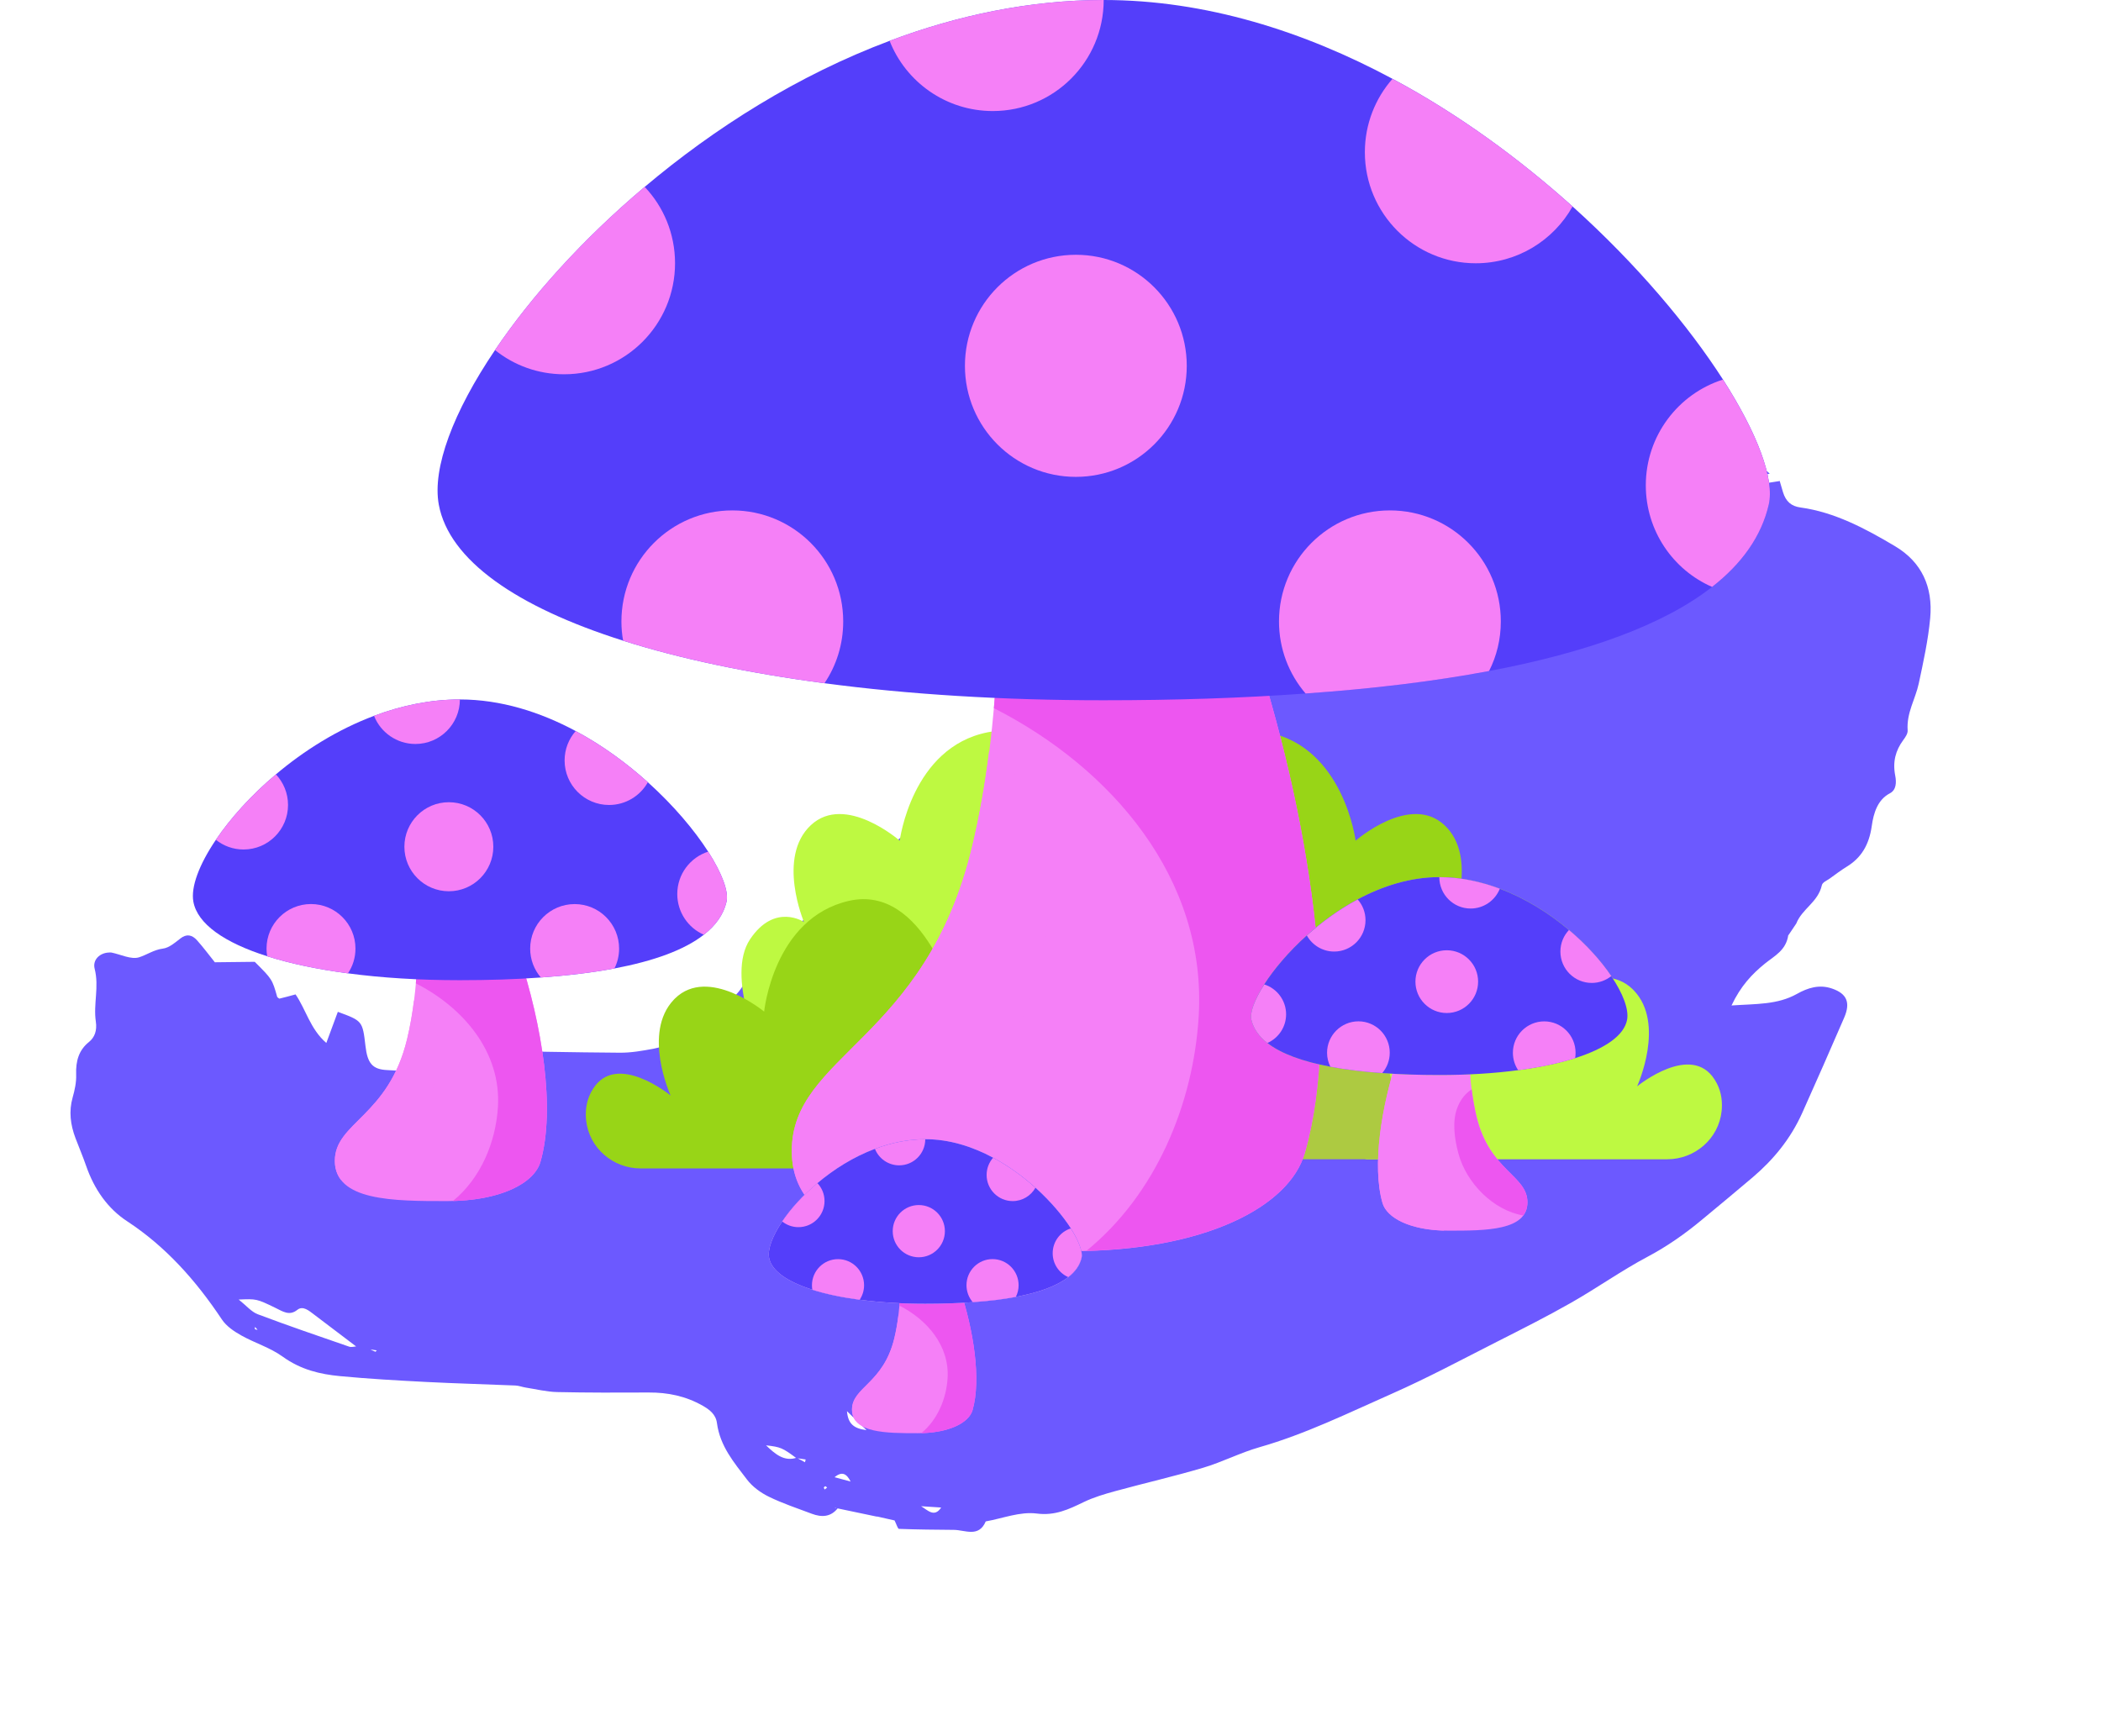 <svg width="610" height="504" viewBox="0 0 610 504" fill="none" xmlns="http://www.w3.org/2000/svg">
<path d="M516.687 139.573C517.012 140.679 517.324 141.788 517.662 142.89C518.516 145.67 520.091 147 522.783 147.369C532.565 148.709 541.495 153.408 550.272 158.652C557.935 163.231 561.24 170.425 560.41 179.474C559.821 185.903 558.425 192.198 557.095 198.452C556.122 203.023 553.5 206.961 553.863 212.097C553.931 213.06 553.142 214.152 552.535 214.982C550.39 217.916 549.466 221.176 550.251 225.194C550.642 227.192 550.575 229.391 548.705 230.364C545.145 232.218 543.969 236.093 543.444 239.848C542.674 245.354 540.37 249.093 536.238 251.633C534.523 252.687 532.898 253.917 531.254 255.104C530.435 255.695 529.15 256.183 528.96 257.034C527.848 262.012 523.255 263.823 521.527 268.175L521.617 268.045C520.835 269.207 520.052 270.37 519.269 271.532L519.203 271.55C518.556 275.991 515.166 277.589 512.436 279.8C508.671 282.847 505.396 286.318 502.725 291.97C509.832 291.481 516.058 291.792 521.732 288.606C524.855 286.853 528.197 285.773 531.944 287.07C536.178 288.535 537.342 291.095 535.436 295.509C531.443 304.754 527.383 313.959 523.274 323.132C519.877 330.714 514.874 336.75 508.941 341.816C504.047 345.995 499.082 350.073 494.141 354.187C489.198 358.304 484.024 361.929 478.383 364.921C470.793 368.948 463.687 374.003 456.201 378.266C449.162 382.275 441.937 385.911 434.729 389.566C424.586 394.71 414.536 400.106 404.165 404.689C391.494 410.289 379.013 416.436 365.655 420.25C360.107 421.834 354.881 424.555 349.347 426.201C340.912 428.708 332.319 430.667 323.828 432.989C320.687 433.848 317.521 434.784 314.589 436.203C310.279 438.289 306.314 440.189 301.015 439.506C296.131 438.876 291.141 440.924 286.197 441.792C284.156 446.565 280.23 444.274 276.919 444.247C271.614 444.203 266.308 444.159 260.997 443.957C260.652 443.943 260.264 442.582 259.729 441.515C258.362 441.205 256.42 440.763 254.481 440.324C254.683 440.145 254.882 439.966 255.081 439.786C254.919 439.992 254.756 440.199 254.593 440.405C250.81 439.609 247.026 438.813 243.239 438.021C243.05 437.966 242.864 437.881 242.675 437.855C242.546 437.838 242.413 437.903 242.282 437.931C242.622 437.916 242.961 437.901 243.301 437.887C241.248 440.539 238.581 440.658 235.684 439.565C231.507 437.99 227.265 436.59 223.217 434.615C220.9 433.486 218.494 431.76 216.861 429.611C213.15 424.729 209.048 419.97 208.156 413.222C207.821 410.685 205.985 409.321 204.054 408.217C199.037 405.348 193.796 404.333 188.377 404.359C179.508 404.403 170.635 404.43 161.754 404.231C158.739 404.164 155.692 403.406 152.662 402.931C151.651 402.773 150.641 402.369 149.638 402.326C141.012 401.959 132.39 401.742 123.763 401.297C115.422 400.867 107.074 400.397 98.734 399.605C92.965 399.057 87.359 397.764 82.083 393.952C78.383 391.279 73.969 389.998 70.004 387.765C67.966 386.616 65.737 385.129 64.41 383.134C56.776 371.66 47.952 361.856 36.88 354.611C31.325 350.975 27.382 345.396 25.017 338.572C24.071 335.843 22.932 333.186 21.913 330.484C20.44 326.58 19.958 322.704 21.084 318.714C21.681 316.598 22.194 314.303 22.111 312.069C21.96 308.019 22.936 304.899 25.813 302.588C27.504 301.229 28.209 299.229 27.824 296.647C27.061 291.536 28.83 286.597 27.485 281.321C26.808 278.666 29.032 276.693 31.591 276.6C31.844 276.591 32.102 276.551 32.35 276.602C35.061 277.147 38.076 278.711 40.393 277.978C42.659 277.26 44.689 275.786 47.285 275.459C49.116 275.229 50.819 273.722 52.396 272.498C54.139 271.146 55.736 271.4 57.199 273.036C59.046 275.103 60.721 277.365 62.376 279.426C66.439 279.38 70.198 279.337 73.958 279.293C79.034 284.358 79.034 284.358 80.493 289.523C80.731 289.689 80.995 290.014 81.171 289.973C82.587 289.645 83.986 289.247 85.812 288.758C88.756 293.01 90.101 298.893 94.744 302.853C95.943 299.612 97.026 296.683 98.084 293.821C105.233 296.435 105.266 296.478 106.112 303.759C106.693 308.76 108.125 310.564 112.5 310.734C118.006 310.948 123.692 312.27 129.498 309.211C126.9 308.248 124.833 307.483 122.765 306.717C127.906 305.475 132.936 304.79 138.125 304.939C152.086 305.343 166.042 305.579 179.988 305.687C183.253 305.713 186.506 305.13 189.705 304.536C192.972 303.931 195.777 302.478 197.842 299.323C199.734 296.433 202.508 295.122 205.784 293.967C210.656 292.249 215.068 288.794 217.295 283.049L217.217 283.179C218.075 282.31 218.933 281.44 219.791 280.57L219.769 280.704C223.966 276.473 228.124 272.191 232.372 268.025C235.871 264.594 239.203 260.843 243.091 258.035C253.461 250.544 262.899 241.695 272.931 233.72C274.735 232.286 276.598 230.939 278.469 229.61C283.04 226.364 287.929 223.566 292.143 219.827C297.97 214.655 305.036 211.946 311.221 207.548C318.504 202.37 325.772 197.168 333.062 192.002C334.724 190.824 336.464 189.778 338.14 188.624C339.608 187.614 341.44 186.886 342.402 185.419C344.547 182.149 346.957 180.103 350.864 179.754C352.94 179.569 354.819 177.61 356.708 176.315C372.06 165.792 387.646 155.694 404.148 147.409C414.308 142.307 424.56 137.318 435.106 133.213C443.29 130.027 451.976 128.226 460.485 125.985C461.501 125.717 463.625 126.269 463.842 126.927C464.83 129.93 466.747 130.186 468.82 129.9C473.933 129.195 479.045 130.342 483.987 131.737C491.819 133.949 499.655 134.63 507.53 135.186C509.531 135.327 511.502 135.315 513.816 137.526C511.568 138.129 509.993 138.551 508 139.085C508.576 139.773 509.063 140.747 509.415 140.714C511.889 140.483 514.334 140.046 516.788 139.674L516.687 139.573ZM107.118 391.803C105.931 391.569 104.744 391.335 103.557 391.101C99.45 387.986 95.347 384.864 91.235 381.758C89.703 380.6 87.955 379.059 86.323 380.359C84.008 382.204 82.104 380.819 79.953 379.776C74.452 377.107 74.435 377.158 69.299 377.365C71.467 379.082 73.002 380.942 74.818 381.627C83.622 384.95 92.497 387.977 101.361 391.04C102.057 391.281 102.865 391 103.625 390.956C104.808 391.194 105.991 391.433 107.174 391.671C107.769 391.962 108.358 392.276 108.967 392.517C109.063 392.555 109.243 392.265 109.385 392.126C108.63 392.018 107.875 391.909 107.118 391.803ZM231.284 423.292C232.095 423.732 232.907 424.172 233.718 424.611C233.785 424.344 233.852 424.076 233.919 423.809C233.021 423.679 232.122 423.549 231.224 423.419C227.172 420.413 226.637 420.185 222.414 419.702C225.084 422.286 227.73 424.489 231.284 423.292ZM245.907 409.779C246.219 413.425 247.853 414.822 251.584 415.283C249.054 412.83 247.481 411.305 245.907 409.779ZM267.43 437.38C269.31 438.494 271.27 440.789 273.256 437.76C271.118 437.621 269.274 437.5 267.43 437.38ZM246.963 430.213C245.839 427.988 244.522 427.113 242.304 428.959C244.193 429.467 245.578 429.84 246.963 430.213ZM74.781 386.164C74.479 385.808 74.265 385.557 74.051 385.306C74.034 385.527 73.931 385.85 74.019 385.945C74.153 386.089 74.42 386.074 74.781 386.164ZM239.175 431.901C239.249 432.109 239.322 432.317 239.396 432.525C239.644 432.345 239.892 432.166 240.14 431.987C239.981 431.846 239.823 431.605 239.663 431.591C239.501 431.578 239.338 431.788 239.175 431.901Z" fill="#6C59FF"/>
<path d="M282.219 271.665C282.219 271.665 279.327 250.993 288.476 248.581C297.625 246.182 305.558 254.076 305.558 254.076C305.558 254.076 302.901 235.181 315.241 231.986C327.581 228.791 337.835 243.36 337.835 243.36C337.835 243.36 345.942 208.305 368.039 212.643C390.136 216.994 393.588 244.119 393.588 244.119C393.588 244.119 409.391 230.295 419.384 239.606C429.365 248.917 421.396 267.725 421.396 267.725C421.396 267.725 429.887 262.044 437.05 272.759C444.213 283.475 433.624 306.037 433.624 306.037L282.219 271.665Z" fill="#98D517"/>
<path d="M372.595 271.665C372.595 271.665 375.487 250.993 366.338 248.581C357.189 246.182 349.256 254.076 349.256 254.076C349.256 254.076 351.913 235.181 339.573 231.986C327.233 228.791 316.979 243.36 316.979 243.36C316.979 243.36 308.872 208.305 286.775 212.643C264.678 216.994 261.226 244.119 261.226 244.119C261.226 244.119 245.423 230.295 235.43 239.606C225.449 248.917 233.419 267.725 233.419 267.725C233.419 267.725 224.927 262.044 217.764 272.759C210.601 283.475 221.19 306.037 221.19 306.037L372.595 271.665Z" fill="#BEF941"/>
<path d="M499.907 321.987C499.895 322.223 499.87 322.447 499.845 322.683C499.001 330.664 492.074 336.631 484.066 336.631H396.707L336.088 315.535C336.088 315.535 334.487 301.215 339.229 295.136C340.197 293.905 341.414 293.01 342.978 292.638C344.232 292.339 345.461 292.24 346.641 292.277C354.151 292.538 359.899 298.604 359.899 298.604C359.899 298.604 359.675 296.653 359.787 293.905C359.837 292.824 359.936 291.606 360.11 290.35C360.905 284.856 363.325 278.367 370.19 276.8C382.617 273.954 392.462 288.796 392.462 288.796C392.462 288.796 401.536 253.977 423.497 258.925C445.458 263.885 448.164 291.096 448.164 291.096C448.164 291.096 464.34 277.72 474.073 287.305C474.197 287.429 474.321 287.553 474.433 287.678C483.495 297.262 475.476 315.1 475.314 315.461C475.65 315.187 491.056 302.719 497.834 313.509C499.572 316.219 500.093 319.14 499.907 321.987Z" fill="#BEF941"/>
<path d="M170.118 324.645C170.13 324.881 170.155 325.105 170.18 325.341C171.024 333.322 177.951 339.289 185.958 339.289H273.317L333.936 318.194C333.936 318.194 335.538 303.873 330.796 297.794C329.827 296.564 328.611 295.669 327.046 295.296C325.793 294.997 324.564 294.898 323.384 294.935C315.874 295.196 310.126 301.263 310.126 301.263C310.126 301.263 310.349 299.311 310.238 296.564C310.188 295.482 310.089 294.264 309.915 293.008C309.12 287.514 306.699 281.025 299.834 279.459C287.408 276.612 277.563 291.455 277.563 291.455C277.563 291.455 268.488 256.635 246.528 261.583C224.567 266.543 221.86 293.754 221.86 293.754C221.86 293.754 205.685 280.379 195.952 289.963C195.828 290.087 195.704 290.211 195.592 290.336C186.529 299.92 194.549 317.758 194.71 318.119C194.375 317.845 178.969 305.377 172.191 316.167C170.453 318.877 169.931 321.799 170.118 324.645Z" fill="#98D517"/>
<path d="M425.221 327.867C425.209 328.054 425.196 328.24 425.184 328.426C424.712 333.125 420.603 336.618 415.886 336.618H312.798V337.986H282.507C282.507 337.986 277.889 324.486 285.586 322.174C293.282 319.862 300.992 324.486 300.992 324.486C300.992 324.486 296.758 312.142 307.149 309.059C317.552 305.976 327.943 314.839 327.943 314.839C327.943 314.839 329.904 301.339 339.203 295.124C341.288 293.732 343.734 292.7 346.614 292.277C347.992 292.066 349.469 292.004 351.046 292.091C354.323 292.29 357.216 292.936 359.761 293.893C372.461 298.679 376.47 310.986 376.47 310.986C376.47 310.986 388.798 300.569 398.431 305.976C407.978 311.334 403.136 324.287 403.062 324.486C403.335 324.262 415.079 314.541 422.316 321.018C424.625 323.069 425.333 325.493 425.221 327.867Z" fill="#ADCA41"/>
<path d="M156.923 337.351C155.123 343.604 145.241 348.775 129.773 348.775C114.305 348.775 97.223 348.775 97.223 337.102C97.223 325.927 112.79 324.249 118.203 301.736C125.229 272.511 117.272 239.594 126.111 239.594C141.579 239.594 165.675 306.907 156.923 337.351Z" fill="#F580F7"/>
<path d="M125.627 317.038C127.204 311.233 128.346 303.886 126.087 298.081C124.671 294.451 122.635 292.188 120.19 290.535C119.718 294.277 119.085 298.031 118.191 301.723C112.778 324.248 97.211 325.914 97.211 337.089C97.211 339.289 97.844 341.055 98.936 342.509C111.338 340.371 122.362 329.084 125.627 317.038Z" fill="#F580F7"/>
<path d="M126.11 239.594C118.885 239.594 122.87 261.572 120.734 285.551C134.427 292.512 145.55 305.416 144.57 321.452C143.949 331.633 139.592 342.162 131.498 348.75C145.96 348.377 155.196 343.38 156.922 337.363C165.674 306.907 141.578 239.594 126.11 239.594Z" fill="#ED56F0"/>
<path d="M210.937 261.858C210.093 265.525 207.821 268.72 204.345 271.43C198.684 275.868 189.771 279.075 178.387 281.226C172.006 282.431 164.843 283.289 157.034 283.848C149.722 284.383 141.827 284.632 133.497 284.632C121.741 284.632 110.779 283.948 101.034 282.643C92.108 281.462 84.212 279.796 77.595 277.683C65.156 273.742 57.335 268.297 56.144 261.846C55.361 257.607 57.807 251.056 62.686 243.846C66.87 237.655 72.853 230.967 80.115 224.851C88.247 217.989 97.98 211.836 108.619 207.858C116.514 204.887 124.931 203.109 133.534 203.109C145.415 203.109 156.861 206.764 167.152 212.283C174.898 216.423 181.975 221.644 188.107 227.151C195.581 233.888 201.614 241.061 205.611 247.301C209.634 253.579 211.62 258.912 210.937 261.858Z" fill="#543EFA"/>
<path d="M143.232 245.877C143.232 253.013 137.447 258.806 130.321 258.806C123.195 258.806 117.41 253.013 117.41 245.877C117.41 238.742 123.183 232.949 130.321 232.949C137.459 232.949 143.232 238.73 143.232 245.877Z" fill="#F580F7"/>
<path d="M103.204 275.456C103.204 278.129 102.41 280.59 101.02 282.641C92.094 281.46 84.198 279.795 77.581 277.681C77.445 276.96 77.383 276.215 77.383 275.444C77.383 268.308 83.168 262.516 90.294 262.516C97.419 262.528 103.204 268.308 103.204 275.456Z" fill="#F580F7"/>
<path d="M83.627 233.751C83.627 240.887 77.842 246.68 70.716 246.68C67.662 246.68 64.869 245.623 62.672 243.858C66.856 237.667 72.839 230.979 80.102 224.863C82.274 227.163 83.627 230.296 83.627 233.751Z" fill="#F580F7"/>
<path d="M133.522 203.109C133.522 210.245 127.737 216.038 120.611 216.038C115.161 216.038 110.481 212.656 108.594 207.858C116.489 204.899 124.906 203.109 133.522 203.109Z" fill="#F580F7"/>
<path d="M188.096 227.151C185.899 231.091 181.666 233.751 176.837 233.751C169.711 233.751 163.926 227.959 163.926 220.823C163.926 217.554 165.142 214.546 167.141 212.283C174.888 216.423 181.964 221.644 188.096 227.151Z" fill="#F580F7"/>
<path d="M179.751 275.457C179.751 277.521 179.267 279.498 178.386 281.225C172.005 282.431 164.842 283.289 157.033 283.848C155.097 281.598 153.93 278.665 153.93 275.457C153.93 268.322 159.715 262.529 166.841 262.529C173.966 262.529 179.751 268.31 179.751 275.457Z" fill="#F580F7"/>
<path d="M210.938 261.857C210.094 265.525 207.822 268.719 204.346 271.429C199.802 269.44 196.637 264.891 196.637 259.607C196.637 253.839 200.423 248.954 205.612 247.301C209.634 253.578 211.621 258.911 210.938 261.857Z" fill="#F580F7"/>
<path d="M378.828 334.84C374.347 350.441 349.68 363.319 311.096 363.319C272.513 363.319 229.895 363.319 229.895 334.193C229.895 306.311 268.714 302.146 282.221 245.983C299.75 173.088 279.887 90.994 301.959 90.994C340.543 91.007 400.64 258.911 378.828 334.84Z" fill="#F580F7"/>
<path d="M300.764 284.172C304.687 269.702 307.543 251.354 301.894 236.897C298.356 227.847 293.291 222.216 287.183 218.076C286.004 227.399 284.427 236.772 282.205 245.996C268.698 302.159 229.879 306.324 229.879 334.206C229.879 339.688 231.455 344.101 234.174 347.719C265.123 342.398 292.621 314.217 300.764 284.172Z" fill="#F580F7"/>
<path d="M301.957 91.008C283.932 91.008 293.876 145.816 288.562 205.634C322.714 223 350.448 255.183 348.027 295.161C346.487 320.57 335.6 346.824 315.415 363.233C351.503 362.301 374.519 349.845 378.839 334.841C400.638 258.913 340.541 91.008 301.957 91.008Z" fill="#ED56F0"/>
<path d="M513.534 146.549C511.423 155.698 505.762 163.654 497.085 170.428C482.957 181.492 460.723 189.485 432.344 194.855C416.429 197.851 398.565 200.014 379.075 201.381C360.838 202.712 341.137 203.346 320.368 203.346C291.033 203.346 263.684 201.643 239.377 198.398C217.106 195.439 197.417 191.288 180.918 186.042C149.882 176.221 130.392 162.622 127.4 146.549C125.451 135.982 131.559 119.623 143.725 101.648C154.153 86.209 169.075 69.526 187.187 54.261C207.472 37.156 231.73 21.804 258.284 11.859C277.985 4.45 298.965 0 320.442 0C350.075 0 378.615 9.112 404.3 22.885C423.617 33.203 441.283 46.231 456.577 59.955C475.236 76.761 490.269 94.662 500.25 110.213C510.293 125.913 515.247 139.189 513.534 146.549Z" fill="#543EFA"/>
<path d="M344.561 106.23C344.561 124.044 330.149 138.476 312.359 138.476C294.569 138.476 280.156 124.044 280.156 106.23C280.156 88.417 294.569 73.984 312.359 73.984C330.136 73.972 344.561 88.417 344.561 106.23Z" fill="#F580F7"/>
<path d="M244.815 180.459C244.815 187.122 242.828 193.275 239.377 198.397C217.106 195.438 197.417 191.286 180.918 186.04C180.583 184.25 180.422 182.373 180.422 180.459C180.422 162.645 194.835 148.213 212.624 148.213C230.402 148.213 244.815 162.645 244.815 180.459Z" fill="#F580F7"/>
<path d="M195.991 76.439C195.991 94.252 181.566 108.684 163.789 108.684C156.179 108.684 149.202 106.061 143.715 101.649C154.143 86.209 169.065 69.527 187.177 54.262C192.627 60.005 195.991 67.824 195.991 76.439Z" fill="#F580F7"/>
<path d="M320.443 0C320.443 17.814 306.03 32.246 288.241 32.246C274.66 32.246 262.978 23.805 258.285 11.859C277.974 4.463 298.954 0 320.443 0Z" fill="#F580F7"/>
<path d="M456.566 59.966C451.079 69.786 440.526 76.449 428.472 76.449C410.683 76.449 396.27 62.004 396.27 44.203C396.27 36.048 399.299 28.565 404.289 22.896C423.618 33.202 441.284 46.229 456.566 59.966Z" fill="#F580F7"/>
<path d="M435.745 180.459C435.745 185.618 434.541 190.528 432.331 194.854C416.416 197.85 398.552 200.013 379.062 201.38C374.245 195.761 371.34 188.439 371.34 180.459C371.34 162.645 385.753 148.213 403.542 148.213C421.332 148.213 435.745 162.645 435.745 180.459Z" fill="#F580F7"/>
<path d="M513.531 146.548C511.42 155.697 505.76 163.653 497.082 170.428C485.735 165.48 477.84 154.118 477.84 140.929C477.84 126.534 487.275 114.339 500.235 110.225C510.291 125.912 515.244 139.189 513.531 146.548Z" fill="#F580F7"/>
<path d="M282.359 409.487C281.304 413.154 275.506 416.175 266.444 416.175C257.382 416.175 247.363 416.175 247.363 409.325C247.363 402.774 256.488 401.792 259.653 388.591C263.775 371.461 259.107 352.168 264.296 352.168C273.371 352.193 287.486 391.649 282.359 409.487Z" fill="#F580F7"/>
<path d="M264.023 397.58C264.941 394.174 265.612 389.872 264.283 386.466C263.451 384.341 262.26 383.011 260.832 382.041C260.559 384.229 260.187 386.442 259.665 388.605C256.487 401.806 247.375 402.788 247.375 409.339C247.375 410.632 247.747 411.664 248.381 412.509C255.643 411.266 262.098 404.653 264.023 397.58Z" fill="#F580F7"/>
<path d="M264.298 352.193C260.065 352.193 262.398 365.072 261.145 379.131C269.164 383.209 275.694 390.779 275.123 400.177C274.763 406.144 272.206 412.322 267.463 416.175C275.942 415.952 281.355 413.03 282.373 409.5C287.488 391.649 273.373 352.193 264.298 352.193Z" fill="#ED56F0"/>
<path d="M314.015 365.247C313.518 367.397 312.19 369.262 310.154 370.853C306.839 373.451 301.613 375.328 294.946 376.596C291.21 377.305 287.014 377.815 282.433 378.125C278.15 378.436 273.519 378.585 268.641 378.585C261.751 378.585 255.32 378.188 249.609 377.417C244.371 376.721 239.753 375.751 235.867 374.508C228.567 372.196 223.986 369.001 223.291 365.235C222.832 362.748 224.272 358.907 227.127 354.681C229.573 351.051 233.086 347.135 237.344 343.543C242.111 339.527 247.809 335.922 254.054 333.585C258.684 331.845 263.613 330.801 268.665 330.801C275.63 330.801 282.333 332.939 288.367 336.183C292.91 338.607 297.057 341.665 300.657 344.897C305.039 348.851 308.577 353.052 310.924 356.707C313.257 360.399 314.424 363.519 314.015 365.247Z" fill="#FBCCFC"/>
<path d="M314.015 365.247C313.518 367.397 312.19 369.262 310.154 370.853C306.839 373.451 301.613 375.328 294.946 376.596C291.21 377.305 287.014 377.815 282.433 378.125C278.15 378.436 273.519 378.585 268.641 378.585C261.751 378.585 255.32 378.188 249.609 377.417C244.371 376.721 239.753 375.751 235.867 374.508C228.567 372.196 223.986 369.001 223.291 365.235C222.832 362.748 224.272 358.907 227.127 354.681C229.573 351.051 233.086 347.135 237.344 343.543C242.111 339.527 247.809 335.922 254.054 333.585C258.684 331.845 263.613 330.801 268.665 330.801C275.63 330.801 282.333 332.939 288.367 336.183C292.91 338.607 297.057 341.665 300.657 344.897C305.039 348.851 308.577 353.052 310.924 356.707C313.257 360.399 314.424 363.519 314.015 365.247Z" fill="#543EFA"/>
<path d="M274.337 357.507C274.337 361.696 270.948 365.09 266.764 365.09C262.581 365.09 259.191 361.696 259.191 357.507C259.191 353.317 262.581 349.924 266.764 349.924C270.948 349.924 274.337 353.317 274.337 357.507Z" fill="#F580F7"/>
<path d="M250.875 373.214C250.875 374.78 250.403 376.222 249.596 377.428C244.358 376.732 239.74 375.762 235.854 374.519C235.779 374.096 235.742 373.661 235.742 373.214C235.742 369.025 239.131 365.631 243.315 365.631C247.486 365.631 250.875 369.025 250.875 373.214Z" fill="#F580F7"/>
<path d="M239.392 348.763C239.392 352.953 236.003 356.346 231.819 356.346C230.031 356.346 228.393 355.725 227.102 354.693C229.547 351.063 233.06 347.147 237.319 343.555C238.61 344.91 239.392 346.749 239.392 348.763Z" fill="#F580F7"/>
<path d="M268.639 330.812C268.639 335.002 265.25 338.395 261.066 338.395C257.876 338.395 255.132 336.406 254.027 333.609C258.658 331.857 263.599 330.812 268.639 330.812Z" fill="#F580F7"/>
<path d="M300.63 344.896C299.339 347.208 296.856 348.774 294.026 348.774C289.842 348.774 286.453 345.381 286.453 341.191C286.453 339.277 287.161 337.512 288.34 336.182C292.884 338.606 297.042 341.664 300.63 344.896Z" fill="#F580F7"/>
<path d="M295.742 373.214C295.742 374.433 295.457 375.576 294.935 376.596C291.199 377.304 287.003 377.814 282.422 378.125C281.292 376.807 280.609 375.079 280.609 373.202C280.609 369.013 283.998 365.619 288.182 365.619C292.353 365.632 295.742 369.025 295.742 373.214Z" fill="#F580F7"/>
<path d="M314.012 365.247C313.516 367.398 312.188 369.262 310.152 370.853C307.483 369.685 305.633 367.025 305.633 363.917C305.633 360.536 307.855 357.664 310.896 356.707C313.255 360.399 314.422 363.519 314.012 365.247Z" fill="#F580F7"/>
<path d="M401.387 349.321C402.653 353.734 409.618 357.364 420.53 357.364C431.429 357.364 443.471 357.364 443.471 349.134C443.471 341.253 432.497 340.085 428.686 324.21C423.733 303.612 429.344 280.416 423.112 280.416C412.2 280.428 395.23 327.865 401.387 349.321Z" fill="#F580F7"/>
<path d="M423.448 335.002C422.343 330.912 421.536 325.729 423.125 321.639C424.119 319.078 425.559 317.487 427.284 316.318C427.619 318.954 428.066 321.602 428.687 324.212C432.498 340.086 443.472 341.255 443.472 349.136C443.472 350.69 443.026 351.933 442.256 352.952C433.516 351.461 425.745 343.492 423.448 335.002Z" fill="#ED56F0"/>
<path d="M423.112 280.43C428.202 280.43 425.396 295.919 426.898 312.812C417.253 317.723 409.407 326.81 410.102 338.109C410.536 345.294 413.615 352.703 419.313 357.34C409.121 357.079 402.616 353.561 401.399 349.322C395.23 327.866 412.2 280.43 423.112 280.43Z" fill="#F580F7"/>
<path d="M363.325 296.117C363.921 298.703 365.522 300.953 367.968 302.867C371.965 306 378.247 308.25 386.254 309.766C390.748 310.612 395.8 311.221 401.3 311.606C406.452 311.979 412.013 312.166 417.885 312.166C426.178 312.166 433.9 311.681 440.765 310.761C447.059 309.928 452.62 308.747 457.288 307.268C466.053 304.496 471.565 300.655 472.409 296.105C472.955 293.121 471.229 288.497 467.791 283.425C464.849 279.062 460.628 274.351 455.513 270.037C449.778 265.201 442.925 260.863 435.427 258.054C429.865 255.965 423.931 254.697 417.861 254.697C409.493 254.697 401.424 257.27 394.162 261.161C388.699 264.083 383.709 267.762 379.389 271.641C374.113 276.389 369.867 281.449 367.049 285.837C364.243 290.287 362.841 294.041 363.325 296.117Z" fill="#BEF941"/>
<path d="M363.325 296.117C363.921 298.703 365.522 300.953 367.968 302.867C371.965 306 378.247 308.25 386.254 309.766C390.748 310.612 395.8 311.221 401.3 311.606C406.452 311.979 412.013 312.166 417.885 312.166C426.178 312.166 433.9 311.681 440.765 310.761C447.059 309.928 452.62 308.747 457.288 307.268C466.053 304.496 471.565 300.655 472.409 296.105C472.955 293.121 471.229 288.497 467.791 283.425C464.849 279.062 460.628 274.351 455.513 270.037C449.778 265.201 442.925 260.863 435.427 258.054C429.865 255.965 423.931 254.697 417.861 254.697C409.493 254.697 401.424 257.27 394.162 261.161C388.699 264.083 383.709 267.762 379.389 271.641C374.113 276.389 369.867 281.449 367.049 285.837C364.243 290.287 362.841 294.041 363.325 296.117Z" fill="#543EFA"/>
<path d="M410.953 285.051C410.953 290.086 415.025 294.163 420.053 294.163C425.081 294.163 429.152 290.086 429.152 285.051C429.152 280.017 425.081 275.939 420.053 275.939C415.025 275.939 410.953 280.017 410.953 285.051Z" fill="#F580F7"/>
<path d="M439.25 305.702C439.25 307.579 439.809 309.319 440.789 310.774C447.083 309.941 452.645 308.76 457.313 307.28C457.412 306.771 457.449 306.249 457.449 305.702C457.449 300.667 453.377 296.59 448.35 296.59C443.322 296.59 439.25 300.667 439.25 305.702Z" fill="#F580F7"/>
<path d="M453.043 276.314C453.043 281.349 457.115 285.426 462.143 285.426C464.29 285.426 466.264 284.68 467.816 283.437C464.874 279.074 460.653 274.362 455.538 270.049C453.999 271.665 453.043 273.878 453.043 276.314Z" fill="#F580F7"/>
<path d="M417.887 254.709C417.887 259.744 421.959 263.821 426.986 263.821C430.822 263.821 434.125 261.434 435.453 258.065C429.879 255.977 423.957 254.709 417.887 254.709Z" fill="#F580F7"/>
<path d="M379.426 271.652C380.978 274.425 383.957 276.314 387.359 276.314C392.386 276.314 396.458 272.237 396.458 267.202C396.458 264.902 395.602 262.777 394.186 261.186C388.736 264.094 383.746 267.774 379.426 271.652Z" fill="#F580F7"/>
<path d="M385.297 305.7C385.297 307.155 385.632 308.547 386.265 309.765C390.759 310.611 395.812 311.22 401.311 311.605C402.677 310.014 403.496 307.951 403.496 305.688C403.496 300.654 399.424 296.576 394.397 296.576C389.381 296.589 385.297 300.666 385.297 305.7Z" fill="#F580F7"/>
<path d="M363.325 296.119C363.921 298.704 365.522 300.954 367.968 302.869C371.17 301.464 373.405 298.257 373.405 294.54C373.405 290.475 370.736 287.032 367.074 285.863C364.243 290.289 362.84 294.043 363.325 296.119Z" fill="#F580F7"/>
</svg>
